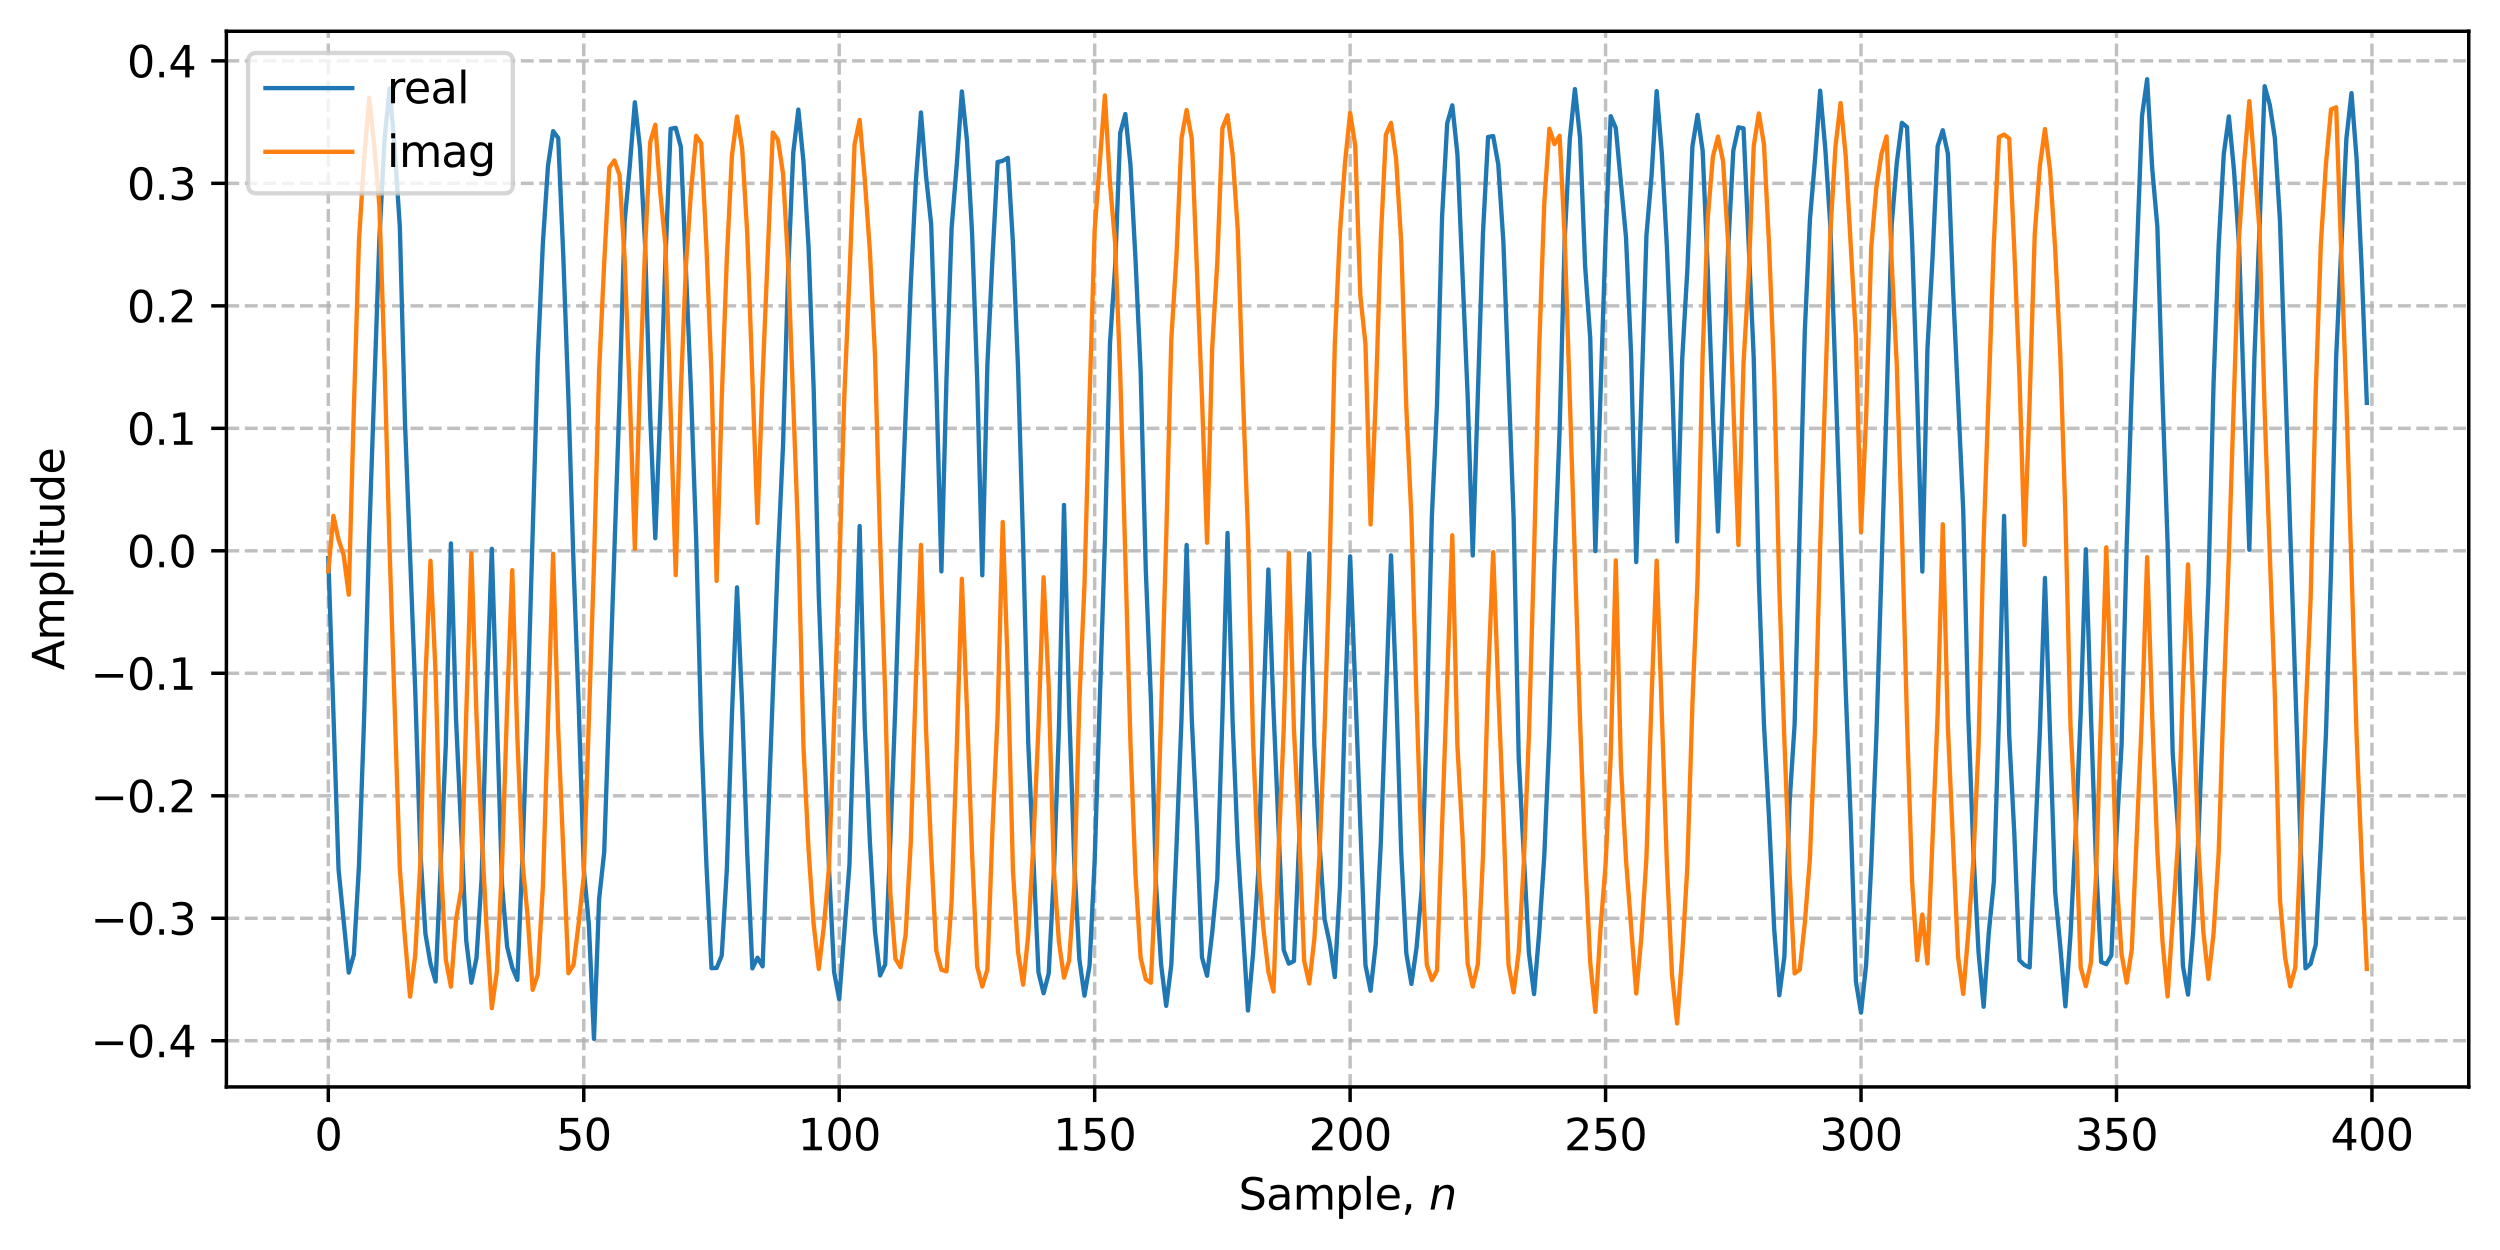 <?xml version="1.0" encoding="utf-8" standalone="no"?>
<!DOCTYPE svg PUBLIC "-//W3C//DTD SVG 1.1//EN"
  "http://www.w3.org/Graphics/SVG/1.1/DTD/svg11.dtd">
<svg xmlns:xlink="http://www.w3.org/1999/xlink" width="576pt" height="288pt" viewBox="0 0 576 288" xmlns="http://www.w3.org/2000/svg" version="1.1">
 <defs>
  <style type="text/css">*{stroke-linejoin: round; stroke-linecap: butt}</style>
 </defs>
 <g id="figure_1">
  <g id="patch_1">
   <path d="M 0 288 
L 576 288 
L 576 0 
L 0 0 
z
" style="fill: #ffffff"/>
  </g>
  <g id="axes_1">
   <g id="patch_2">
    <path d="M 52.161 250.422 
L 568.8 250.422 
L 568.8 7.2 
L 52.161 7.2 
z
" style="fill: #ffffff"/>
   </g>
   <g id="matplotlib.axis_1">
    <g id="xtick_1">
     <g id="line2d_1">
      <path d="M 75.645 250.422 
L 75.645 7.2 
" clip-path="url(#p56f2b8eb50)" style="fill: none; stroke-dasharray: 2.96,1.28; stroke-dashoffset: 0; stroke: #b0b0b0; stroke-opacity: 0.8; stroke-width: 0.8"/>
     </g>
     <g id="line2d_2">
      <defs>
       <path id="mc12a605664" d="M 0 0 
L 0 3.5 
" style="stroke: #000000; stroke-width: 0.8"/>
      </defs>
      <g>
       <use xlink:href="#mc12a605664" x="75.645" y="250.422" style="stroke: #000000; stroke-width: 0.8"/>
      </g>
     </g>
     <g id="text_1">
      <!-- 0 -->
      <g transform="translate(72.463 265.02) scale(0.1 -0.1)">
       <defs>
        <path id="DejaVuSans-30" d="M 2034 4250 
Q 1547 4250 1301 3770 
Q 1056 3291 1056 2328 
Q 1056 1369 1301 889 
Q 1547 409 2034 409 
Q 2525 409 2770 889 
Q 3016 1369 3016 2328 
Q 3016 3291 2770 3770 
Q 2525 4250 2034 4250 
z
M 2034 4750 
Q 2819 4750 3233 4129 
Q 3647 3509 3647 2328 
Q 3647 1150 3233 529 
Q 2819 -91 2034 -91 
Q 1250 -91 836 529 
Q 422 1150 422 2328 
Q 422 3509 836 4129 
Q 1250 4750 2034 4750 
z
" transform="scale(0.016)"/>
       </defs>
       <use xlink:href="#DejaVuSans-30"/>
      </g>
     </g>
    </g>
    <g id="xtick_2">
     <g id="line2d_3">
      <path d="M 134.501 250.422 
L 134.501 7.2 
" clip-path="url(#p56f2b8eb50)" style="fill: none; stroke-dasharray: 2.96,1.28; stroke-dashoffset: 0; stroke: #b0b0b0; stroke-opacity: 0.8; stroke-width: 0.8"/>
     </g>
     <g id="line2d_4">
      <g>
       <use xlink:href="#mc12a605664" x="134.501" y="250.422" style="stroke: #000000; stroke-width: 0.8"/>
      </g>
     </g>
     <g id="text_2">
      <!-- 50 -->
      <g transform="translate(128.138 265.02) scale(0.1 -0.1)">
       <defs>
        <path id="DejaVuSans-35" d="M 691 4666 
L 3169 4666 
L 3169 4134 
L 1269 4134 
L 1269 2991 
Q 1406 3038 1543 3061 
Q 1681 3084 1819 3084 
Q 2600 3084 3056 2656 
Q 3513 2228 3513 1497 
Q 3513 744 3044 326 
Q 2575 -91 1722 -91 
Q 1428 -91 1123 -41 
Q 819 9 494 109 
L 494 744 
Q 775 591 1075 516 
Q 1375 441 1709 441 
Q 2250 441 2565 725 
Q 2881 1009 2881 1497 
Q 2881 1984 2565 2268 
Q 2250 2553 1709 2553 
Q 1456 2553 1204 2497 
Q 953 2441 691 2322 
L 691 4666 
z
" transform="scale(0.016)"/>
       </defs>
       <use xlink:href="#DejaVuSans-35"/>
       <use xlink:href="#DejaVuSans-30" transform="translate(63.623 0)"/>
      </g>
     </g>
    </g>
    <g id="xtick_3">
     <g id="line2d_5">
      <path d="M 193.357 250.422 
L 193.357 7.2 
" clip-path="url(#p56f2b8eb50)" style="fill: none; stroke-dasharray: 2.96,1.28; stroke-dashoffset: 0; stroke: #b0b0b0; stroke-opacity: 0.8; stroke-width: 0.8"/>
     </g>
     <g id="line2d_6">
      <g>
       <use xlink:href="#mc12a605664" x="193.357" y="250.422" style="stroke: #000000; stroke-width: 0.8"/>
      </g>
     </g>
     <g id="text_3">
      <!-- 100 -->
      <g transform="translate(183.813 265.02) scale(0.1 -0.1)">
       <defs>
        <path id="DejaVuSans-31" d="M 794 531 
L 1825 531 
L 1825 4091 
L 703 3866 
L 703 4441 
L 1819 4666 
L 2450 4666 
L 2450 531 
L 3481 531 
L 3481 0 
L 794 0 
L 794 531 
z
" transform="scale(0.016)"/>
       </defs>
       <use xlink:href="#DejaVuSans-31"/>
       <use xlink:href="#DejaVuSans-30" transform="translate(63.623 0)"/>
       <use xlink:href="#DejaVuSans-30" transform="translate(127.246 0)"/>
      </g>
     </g>
    </g>
    <g id="xtick_4">
     <g id="line2d_7">
      <path d="M 252.213 250.422 
L 252.213 7.2 
" clip-path="url(#p56f2b8eb50)" style="fill: none; stroke-dasharray: 2.96,1.28; stroke-dashoffset: 0; stroke: #b0b0b0; stroke-opacity: 0.8; stroke-width: 0.8"/>
     </g>
     <g id="line2d_8">
      <g>
       <use xlink:href="#mc12a605664" x="252.213" y="250.422" style="stroke: #000000; stroke-width: 0.8"/>
      </g>
     </g>
     <g id="text_4">
      <!-- 150 -->
      <g transform="translate(242.669 265.02) scale(0.1 -0.1)">
       <use xlink:href="#DejaVuSans-31"/>
       <use xlink:href="#DejaVuSans-35" transform="translate(63.623 0)"/>
       <use xlink:href="#DejaVuSans-30" transform="translate(127.246 0)"/>
      </g>
     </g>
    </g>
    <g id="xtick_5">
     <g id="line2d_9">
      <path d="M 311.069 250.422 
L 311.069 7.2 
" clip-path="url(#p56f2b8eb50)" style="fill: none; stroke-dasharray: 2.96,1.28; stroke-dashoffset: 0; stroke: #b0b0b0; stroke-opacity: 0.8; stroke-width: 0.8"/>
     </g>
     <g id="line2d_10">
      <g>
       <use xlink:href="#mc12a605664" x="311.069" y="250.422" style="stroke: #000000; stroke-width: 0.8"/>
      </g>
     </g>
     <g id="text_5">
      <!-- 200 -->
      <g transform="translate(301.525 265.02) scale(0.1 -0.1)">
       <defs>
        <path id="DejaVuSans-32" d="M 1228 531 
L 3431 531 
L 3431 0 
L 469 0 
L 469 531 
Q 828 903 1448 1529 
Q 2069 2156 2228 2338 
Q 2531 2678 2651 2914 
Q 2772 3150 2772 3378 
Q 2772 3750 2511 3984 
Q 2250 4219 1831 4219 
Q 1534 4219 1204 4116 
Q 875 4013 500 3803 
L 500 4441 
Q 881 4594 1212 4672 
Q 1544 4750 1819 4750 
Q 2544 4750 2975 4387 
Q 3406 4025 3406 3419 
Q 3406 3131 3298 2873 
Q 3191 2616 2906 2266 
Q 2828 2175 2409 1742 
Q 1991 1309 1228 531 
z
" transform="scale(0.016)"/>
       </defs>
       <use xlink:href="#DejaVuSans-32"/>
       <use xlink:href="#DejaVuSans-30" transform="translate(63.623 0)"/>
       <use xlink:href="#DejaVuSans-30" transform="translate(127.246 0)"/>
      </g>
     </g>
    </g>
    <g id="xtick_6">
     <g id="line2d_11">
      <path d="M 369.925 250.422 
L 369.925 7.2 
" clip-path="url(#p56f2b8eb50)" style="fill: none; stroke-dasharray: 2.96,1.28; stroke-dashoffset: 0; stroke: #b0b0b0; stroke-opacity: 0.8; stroke-width: 0.8"/>
     </g>
     <g id="line2d_12">
      <g>
       <use xlink:href="#mc12a605664" x="369.925" y="250.422" style="stroke: #000000; stroke-width: 0.8"/>
      </g>
     </g>
     <g id="text_6">
      <!-- 250 -->
      <g transform="translate(360.381 265.02) scale(0.1 -0.1)">
       <use xlink:href="#DejaVuSans-32"/>
       <use xlink:href="#DejaVuSans-35" transform="translate(63.623 0)"/>
       <use xlink:href="#DejaVuSans-30" transform="translate(127.246 0)"/>
      </g>
     </g>
    </g>
    <g id="xtick_7">
     <g id="line2d_13">
      <path d="M 428.781 250.422 
L 428.781 7.2 
" clip-path="url(#p56f2b8eb50)" style="fill: none; stroke-dasharray: 2.96,1.28; stroke-dashoffset: 0; stroke: #b0b0b0; stroke-opacity: 0.8; stroke-width: 0.8"/>
     </g>
     <g id="line2d_14">
      <g>
       <use xlink:href="#mc12a605664" x="428.781" y="250.422" style="stroke: #000000; stroke-width: 0.8"/>
      </g>
     </g>
     <g id="text_7">
      <!-- 300 -->
      <g transform="translate(419.238 265.02) scale(0.1 -0.1)">
       <defs>
        <path id="DejaVuSans-33" d="M 2597 2516 
Q 3050 2419 3304 2112 
Q 3559 1806 3559 1356 
Q 3559 666 3084 287 
Q 2609 -91 1734 -91 
Q 1441 -91 1130 -33 
Q 819 25 488 141 
L 488 750 
Q 750 597 1062 519 
Q 1375 441 1716 441 
Q 2309 441 2620 675 
Q 2931 909 2931 1356 
Q 2931 1769 2642 2001 
Q 2353 2234 1838 2234 
L 1294 2234 
L 1294 2753 
L 1863 2753 
Q 2328 2753 2575 2939 
Q 2822 3125 2822 3475 
Q 2822 3834 2567 4026 
Q 2313 4219 1838 4219 
Q 1578 4219 1281 4162 
Q 984 4106 628 3988 
L 628 4550 
Q 988 4650 1302 4700 
Q 1616 4750 1894 4750 
Q 2613 4750 3031 4423 
Q 3450 4097 3450 3541 
Q 3450 3153 3228 2886 
Q 3006 2619 2597 2516 
z
" transform="scale(0.016)"/>
       </defs>
       <use xlink:href="#DejaVuSans-33"/>
       <use xlink:href="#DejaVuSans-30" transform="translate(63.623 0)"/>
       <use xlink:href="#DejaVuSans-30" transform="translate(127.246 0)"/>
      </g>
     </g>
    </g>
    <g id="xtick_8">
     <g id="line2d_15">
      <path d="M 487.637 250.422 
L 487.637 7.2 
" clip-path="url(#p56f2b8eb50)" style="fill: none; stroke-dasharray: 2.96,1.28; stroke-dashoffset: 0; stroke: #b0b0b0; stroke-opacity: 0.8; stroke-width: 0.8"/>
     </g>
     <g id="line2d_16">
      <g>
       <use xlink:href="#mc12a605664" x="487.637" y="250.422" style="stroke: #000000; stroke-width: 0.8"/>
      </g>
     </g>
     <g id="text_8">
      <!-- 350 -->
      <g transform="translate(478.094 265.02) scale(0.1 -0.1)">
       <use xlink:href="#DejaVuSans-33"/>
       <use xlink:href="#DejaVuSans-35" transform="translate(63.623 0)"/>
       <use xlink:href="#DejaVuSans-30" transform="translate(127.246 0)"/>
      </g>
     </g>
    </g>
    <g id="xtick_9">
     <g id="line2d_17">
      <path d="M 546.494 250.422 
L 546.494 7.2 
" clip-path="url(#p56f2b8eb50)" style="fill: none; stroke-dasharray: 2.96,1.28; stroke-dashoffset: 0; stroke: #b0b0b0; stroke-opacity: 0.8; stroke-width: 0.8"/>
     </g>
     <g id="line2d_18">
      <g>
       <use xlink:href="#mc12a605664" x="546.494" y="250.422" style="stroke: #000000; stroke-width: 0.8"/>
      </g>
     </g>
     <g id="text_9">
      <!-- 400 -->
      <g transform="translate(536.95 265.02) scale(0.1 -0.1)">
       <defs>
        <path id="DejaVuSans-34" d="M 2419 4116 
L 825 1625 
L 2419 1625 
L 2419 4116 
z
M 2253 4666 
L 3047 4666 
L 3047 1625 
L 3713 1625 
L 3713 1100 
L 3047 1100 
L 3047 0 
L 2419 0 
L 2419 1100 
L 313 1100 
L 313 1709 
L 2253 4666 
z
" transform="scale(0.016)"/>
       </defs>
       <use xlink:href="#DejaVuSans-34"/>
       <use xlink:href="#DejaVuSans-30" transform="translate(63.623 0)"/>
       <use xlink:href="#DejaVuSans-30" transform="translate(127.246 0)"/>
      </g>
     </g>
    </g>
    <g id="text_10">
     <!-- Sample, $n$ -->
     <g transform="translate(285.38 278.7) scale(0.1 -0.1)">
      <defs>
       <path id="DejaVuSans-53" d="M 3425 4513 
L 3425 3897 
Q 3066 4069 2747 4153 
Q 2428 4238 2131 4238 
Q 1616 4238 1336 4038 
Q 1056 3838 1056 3469 
Q 1056 3159 1242 3001 
Q 1428 2844 1947 2747 
L 2328 2669 
Q 3034 2534 3370 2195 
Q 3706 1856 3706 1288 
Q 3706 609 3251 259 
Q 2797 -91 1919 -91 
Q 1588 -91 1214 -16 
Q 841 59 441 206 
L 441 856 
Q 825 641 1194 531 
Q 1563 422 1919 422 
Q 2459 422 2753 634 
Q 3047 847 3047 1241 
Q 3047 1584 2836 1778 
Q 2625 1972 2144 2069 
L 1759 2144 
Q 1053 2284 737 2584 
Q 422 2884 422 3419 
Q 422 4038 858 4394 
Q 1294 4750 2059 4750 
Q 2388 4750 2728 4690 
Q 3069 4631 3425 4513 
z
" transform="scale(0.016)"/>
       <path id="DejaVuSans-61" d="M 2194 1759 
Q 1497 1759 1228 1600 
Q 959 1441 959 1056 
Q 959 750 1161 570 
Q 1363 391 1709 391 
Q 2188 391 2477 730 
Q 2766 1069 2766 1631 
L 2766 1759 
L 2194 1759 
z
M 3341 1997 
L 3341 0 
L 2766 0 
L 2766 531 
Q 2569 213 2275 61 
Q 1981 -91 1556 -91 
Q 1019 -91 701 211 
Q 384 513 384 1019 
Q 384 1609 779 1909 
Q 1175 2209 1959 2209 
L 2766 2209 
L 2766 2266 
Q 2766 2663 2505 2880 
Q 2244 3097 1772 3097 
Q 1472 3097 1187 3025 
Q 903 2953 641 2809 
L 641 3341 
Q 956 3463 1253 3523 
Q 1550 3584 1831 3584 
Q 2591 3584 2966 3190 
Q 3341 2797 3341 1997 
z
" transform="scale(0.016)"/>
       <path id="DejaVuSans-6d" d="M 3328 2828 
Q 3544 3216 3844 3400 
Q 4144 3584 4550 3584 
Q 5097 3584 5394 3201 
Q 5691 2819 5691 2113 
L 5691 0 
L 5113 0 
L 5113 2094 
Q 5113 2597 4934 2840 
Q 4756 3084 4391 3084 
Q 3944 3084 3684 2787 
Q 3425 2491 3425 1978 
L 3425 0 
L 2847 0 
L 2847 2094 
Q 2847 2600 2669 2842 
Q 2491 3084 2119 3084 
Q 1678 3084 1418 2786 
Q 1159 2488 1159 1978 
L 1159 0 
L 581 0 
L 581 3500 
L 1159 3500 
L 1159 2956 
Q 1356 3278 1631 3431 
Q 1906 3584 2284 3584 
Q 2666 3584 2933 3390 
Q 3200 3197 3328 2828 
z
" transform="scale(0.016)"/>
       <path id="DejaVuSans-70" d="M 1159 525 
L 1159 -1331 
L 581 -1331 
L 581 3500 
L 1159 3500 
L 1159 2969 
Q 1341 3281 1617 3432 
Q 1894 3584 2278 3584 
Q 2916 3584 3314 3078 
Q 3713 2572 3713 1747 
Q 3713 922 3314 415 
Q 2916 -91 2278 -91 
Q 1894 -91 1617 61 
Q 1341 213 1159 525 
z
M 3116 1747 
Q 3116 2381 2855 2742 
Q 2594 3103 2138 3103 
Q 1681 3103 1420 2742 
Q 1159 2381 1159 1747 
Q 1159 1113 1420 752 
Q 1681 391 2138 391 
Q 2594 391 2855 752 
Q 3116 1113 3116 1747 
z
" transform="scale(0.016)"/>
       <path id="DejaVuSans-6c" d="M 603 4863 
L 1178 4863 
L 1178 0 
L 603 0 
L 603 4863 
z
" transform="scale(0.016)"/>
       <path id="DejaVuSans-65" d="M 3597 1894 
L 3597 1613 
L 953 1613 
Q 991 1019 1311 708 
Q 1631 397 2203 397 
Q 2534 397 2845 478 
Q 3156 559 3463 722 
L 3463 178 
Q 3153 47 2828 -22 
Q 2503 -91 2169 -91 
Q 1331 -91 842 396 
Q 353 884 353 1716 
Q 353 2575 817 3079 
Q 1281 3584 2069 3584 
Q 2775 3584 3186 3129 
Q 3597 2675 3597 1894 
z
M 3022 2063 
Q 3016 2534 2758 2815 
Q 2500 3097 2075 3097 
Q 1594 3097 1305 2825 
Q 1016 2553 972 2059 
L 3022 2063 
z
" transform="scale(0.016)"/>
       <path id="DejaVuSans-2c" d="M 750 794 
L 1409 794 
L 1409 256 
L 897 -744 
L 494 -744 
L 750 256 
L 750 794 
z
" transform="scale(0.016)"/>
       <path id="DejaVuSans-20" transform="scale(0.016)"/>
       <path id="DejaVuSans-Oblique-6e" d="M 3566 2113 
L 3156 0 
L 2578 0 
L 2988 2091 
Q 3016 2238 3031 2350 
Q 3047 2463 3047 2528 
Q 3047 2791 2881 2937 
Q 2716 3084 2419 3084 
Q 1956 3084 1622 2776 
Q 1288 2469 1184 1941 
L 800 0 
L 225 0 
L 903 3500 
L 1478 3500 
L 1363 2950 
Q 1603 3253 1940 3418 
Q 2278 3584 2650 3584 
Q 3113 3584 3367 3334 
Q 3622 3084 3622 2631 
Q 3622 2519 3608 2391 
Q 3594 2263 3566 2113 
z
" transform="scale(0.016)"/>
      </defs>
      <use xlink:href="#DejaVuSans-53" transform="translate(0 0.016)"/>
      <use xlink:href="#DejaVuSans-61" transform="translate(63.477 0.016)"/>
      <use xlink:href="#DejaVuSans-6d" transform="translate(124.756 0.016)"/>
      <use xlink:href="#DejaVuSans-70" transform="translate(222.168 0.016)"/>
      <use xlink:href="#DejaVuSans-6c" transform="translate(285.645 0.016)"/>
      <use xlink:href="#DejaVuSans-65" transform="translate(313.428 0.016)"/>
      <use xlink:href="#DejaVuSans-2c" transform="translate(374.951 0.016)"/>
      <use xlink:href="#DejaVuSans-20" transform="translate(406.738 0.016)"/>
      <use xlink:href="#DejaVuSans-Oblique-6e" transform="translate(438.525 0.016)"/>
     </g>
    </g>
   </g>
   <g id="matplotlib.axis_2">
    <g id="ytick_1">
     <g id="line2d_19">
      <path d="M 52.161 239.785 
L 568.8 239.785 
" clip-path="url(#p56f2b8eb50)" style="fill: none; stroke-dasharray: 2.96,1.28; stroke-dashoffset: 0; stroke: #b0b0b0; stroke-opacity: 0.8; stroke-width: 0.8"/>
     </g>
     <g id="line2d_20">
      <defs>
       <path id="m9b26ed0b21" d="M 0 0 
L -3.5 0 
" style="stroke: #000000; stroke-width: 0.8"/>
      </defs>
      <g>
       <use xlink:href="#m9b26ed0b21" x="52.161" y="239.785" style="stroke: #000000; stroke-width: 0.8"/>
      </g>
     </g>
     <g id="text_11">
      <!-- −0.4 -->
      <g transform="translate(20.878 243.584) scale(0.1 -0.1)">
       <defs>
        <path id="DejaVuSans-2212" d="M 678 2272 
L 4684 2272 
L 4684 1741 
L 678 1741 
L 678 2272 
z
" transform="scale(0.016)"/>
        <path id="DejaVuSans-2e" d="M 684 794 
L 1344 794 
L 1344 0 
L 684 0 
L 684 794 
z
" transform="scale(0.016)"/>
       </defs>
       <use xlink:href="#DejaVuSans-2212"/>
       <use xlink:href="#DejaVuSans-30" transform="translate(83.789 0)"/>
       <use xlink:href="#DejaVuSans-2e" transform="translate(147.412 0)"/>
       <use xlink:href="#DejaVuSans-34" transform="translate(179.199 0)"/>
      </g>
     </g>
    </g>
    <g id="ytick_2">
     <g id="line2d_21">
      <path d="M 52.161 211.565 
L 568.8 211.565 
" clip-path="url(#p56f2b8eb50)" style="fill: none; stroke-dasharray: 2.96,1.28; stroke-dashoffset: 0; stroke: #b0b0b0; stroke-opacity: 0.8; stroke-width: 0.8"/>
     </g>
     <g id="line2d_22">
      <g>
       <use xlink:href="#m9b26ed0b21" x="52.161" y="211.565" style="stroke: #000000; stroke-width: 0.8"/>
      </g>
     </g>
     <g id="text_12">
      <!-- −0.3 -->
      <g transform="translate(20.878 215.364) scale(0.1 -0.1)">
       <use xlink:href="#DejaVuSans-2212"/>
       <use xlink:href="#DejaVuSans-30" transform="translate(83.789 0)"/>
       <use xlink:href="#DejaVuSans-2e" transform="translate(147.412 0)"/>
       <use xlink:href="#DejaVuSans-33" transform="translate(179.199 0)"/>
      </g>
     </g>
    </g>
    <g id="ytick_3">
     <g id="line2d_23">
      <path d="M 52.161 183.345 
L 568.8 183.345 
" clip-path="url(#p56f2b8eb50)" style="fill: none; stroke-dasharray: 2.96,1.28; stroke-dashoffset: 0; stroke: #b0b0b0; stroke-opacity: 0.8; stroke-width: 0.8"/>
     </g>
     <g id="line2d_24">
      <g>
       <use xlink:href="#m9b26ed0b21" x="52.161" y="183.345" style="stroke: #000000; stroke-width: 0.8"/>
      </g>
     </g>
     <g id="text_13">
      <!-- −0.2 -->
      <g transform="translate(20.878 187.144) scale(0.1 -0.1)">
       <use xlink:href="#DejaVuSans-2212"/>
       <use xlink:href="#DejaVuSans-30" transform="translate(83.789 0)"/>
       <use xlink:href="#DejaVuSans-2e" transform="translate(147.412 0)"/>
       <use xlink:href="#DejaVuSans-32" transform="translate(179.199 0)"/>
      </g>
     </g>
    </g>
    <g id="ytick_4">
     <g id="line2d_25">
      <path d="M 52.161 155.125 
L 568.8 155.125 
" clip-path="url(#p56f2b8eb50)" style="fill: none; stroke-dasharray: 2.96,1.28; stroke-dashoffset: 0; stroke: #b0b0b0; stroke-opacity: 0.8; stroke-width: 0.8"/>
     </g>
     <g id="line2d_26">
      <g>
       <use xlink:href="#m9b26ed0b21" x="52.161" y="155.125" style="stroke: #000000; stroke-width: 0.8"/>
      </g>
     </g>
     <g id="text_14">
      <!-- −0.1 -->
      <g transform="translate(20.878 158.924) scale(0.1 -0.1)">
       <use xlink:href="#DejaVuSans-2212"/>
       <use xlink:href="#DejaVuSans-30" transform="translate(83.789 0)"/>
       <use xlink:href="#DejaVuSans-2e" transform="translate(147.412 0)"/>
       <use xlink:href="#DejaVuSans-31" transform="translate(179.199 0)"/>
      </g>
     </g>
    </g>
    <g id="ytick_5">
     <g id="line2d_27">
      <path d="M 52.161 126.905 
L 568.8 126.905 
" clip-path="url(#p56f2b8eb50)" style="fill: none; stroke-dasharray: 2.96,1.28; stroke-dashoffset: 0; stroke: #b0b0b0; stroke-opacity: 0.8; stroke-width: 0.8"/>
     </g>
     <g id="line2d_28">
      <g>
       <use xlink:href="#m9b26ed0b21" x="52.161" y="126.905" style="stroke: #000000; stroke-width: 0.8"/>
      </g>
     </g>
     <g id="text_15">
      <!-- 0.0 -->
      <g transform="translate(29.258 130.704) scale(0.1 -0.1)">
       <use xlink:href="#DejaVuSans-30"/>
       <use xlink:href="#DejaVuSans-2e" transform="translate(63.623 0)"/>
       <use xlink:href="#DejaVuSans-30" transform="translate(95.41 0)"/>
      </g>
     </g>
    </g>
    <g id="ytick_6">
     <g id="line2d_29">
      <path d="M 52.161 98.685 
L 568.8 98.685 
" clip-path="url(#p56f2b8eb50)" style="fill: none; stroke-dasharray: 2.96,1.28; stroke-dashoffset: 0; stroke: #b0b0b0; stroke-opacity: 0.8; stroke-width: 0.8"/>
     </g>
     <g id="line2d_30">
      <g>
       <use xlink:href="#m9b26ed0b21" x="52.161" y="98.685" style="stroke: #000000; stroke-width: 0.8"/>
      </g>
     </g>
     <g id="text_16">
      <!-- 0.1 -->
      <g transform="translate(29.258 102.485) scale(0.1 -0.1)">
       <use xlink:href="#DejaVuSans-30"/>
       <use xlink:href="#DejaVuSans-2e" transform="translate(63.623 0)"/>
       <use xlink:href="#DejaVuSans-31" transform="translate(95.41 0)"/>
      </g>
     </g>
    </g>
    <g id="ytick_7">
     <g id="line2d_31">
      <path d="M 52.161 70.466 
L 568.8 70.466 
" clip-path="url(#p56f2b8eb50)" style="fill: none; stroke-dasharray: 2.96,1.28; stroke-dashoffset: 0; stroke: #b0b0b0; stroke-opacity: 0.8; stroke-width: 0.8"/>
     </g>
     <g id="line2d_32">
      <g>
       <use xlink:href="#m9b26ed0b21" x="52.161" y="70.466" style="stroke: #000000; stroke-width: 0.8"/>
      </g>
     </g>
     <g id="text_17">
      <!-- 0.2 -->
      <g transform="translate(29.258 74.265) scale(0.1 -0.1)">
       <use xlink:href="#DejaVuSans-30"/>
       <use xlink:href="#DejaVuSans-2e" transform="translate(63.623 0)"/>
       <use xlink:href="#DejaVuSans-32" transform="translate(95.41 0)"/>
      </g>
     </g>
    </g>
    <g id="ytick_8">
     <g id="line2d_33">
      <path d="M 52.161 42.246 
L 568.8 42.246 
" clip-path="url(#p56f2b8eb50)" style="fill: none; stroke-dasharray: 2.96,1.28; stroke-dashoffset: 0; stroke: #b0b0b0; stroke-opacity: 0.8; stroke-width: 0.8"/>
     </g>
     <g id="line2d_34">
      <g>
       <use xlink:href="#m9b26ed0b21" x="52.161" y="42.246" style="stroke: #000000; stroke-width: 0.8"/>
      </g>
     </g>
     <g id="text_18">
      <!-- 0.3 -->
      <g transform="translate(29.258 46.045) scale(0.1 -0.1)">
       <use xlink:href="#DejaVuSans-30"/>
       <use xlink:href="#DejaVuSans-2e" transform="translate(63.623 0)"/>
       <use xlink:href="#DejaVuSans-33" transform="translate(95.41 0)"/>
      </g>
     </g>
    </g>
    <g id="ytick_9">
     <g id="line2d_35">
      <path d="M 52.161 14.026 
L 568.8 14.026 
" clip-path="url(#p56f2b8eb50)" style="fill: none; stroke-dasharray: 2.96,1.28; stroke-dashoffset: 0; stroke: #b0b0b0; stroke-opacity: 0.8; stroke-width: 0.8"/>
     </g>
     <g id="line2d_36">
      <g>
       <use xlink:href="#m9b26ed0b21" x="52.161" y="14.026" style="stroke: #000000; stroke-width: 0.8"/>
      </g>
     </g>
     <g id="text_19">
      <!-- 0.4 -->
      <g transform="translate(29.258 17.825) scale(0.1 -0.1)">
       <use xlink:href="#DejaVuSans-30"/>
       <use xlink:href="#DejaVuSans-2e" transform="translate(63.623 0)"/>
       <use xlink:href="#DejaVuSans-34" transform="translate(95.41 0)"/>
      </g>
     </g>
    </g>
    <g id="text_20">
     <!-- Amplitude -->
     <g transform="translate(14.798 154.434) rotate(-90) scale(0.1 -0.1)">
      <defs>
       <path id="DejaVuSans-41" d="M 2188 4044 
L 1331 1722 
L 3047 1722 
L 2188 4044 
z
M 1831 4666 
L 2547 4666 
L 4325 0 
L 3669 0 
L 3244 1197 
L 1141 1197 
L 716 0 
L 50 0 
L 1831 4666 
z
" transform="scale(0.016)"/>
       <path id="DejaVuSans-69" d="M 603 3500 
L 1178 3500 
L 1178 0 
L 603 0 
L 603 3500 
z
M 603 4863 
L 1178 4863 
L 1178 4134 
L 603 4134 
L 603 4863 
z
" transform="scale(0.016)"/>
       <path id="DejaVuSans-74" d="M 1172 4494 
L 1172 3500 
L 2356 3500 
L 2356 3053 
L 1172 3053 
L 1172 1153 
Q 1172 725 1289 603 
Q 1406 481 1766 481 
L 2356 481 
L 2356 0 
L 1766 0 
Q 1100 0 847 248 
Q 594 497 594 1153 
L 594 3053 
L 172 3053 
L 172 3500 
L 594 3500 
L 594 4494 
L 1172 4494 
z
" transform="scale(0.016)"/>
       <path id="DejaVuSans-75" d="M 544 1381 
L 544 3500 
L 1119 3500 
L 1119 1403 
Q 1119 906 1312 657 
Q 1506 409 1894 409 
Q 2359 409 2629 706 
Q 2900 1003 2900 1516 
L 2900 3500 
L 3475 3500 
L 3475 0 
L 2900 0 
L 2900 538 
Q 2691 219 2414 64 
Q 2138 -91 1772 -91 
Q 1169 -91 856 284 
Q 544 659 544 1381 
z
M 1991 3584 
L 1991 3584 
z
" transform="scale(0.016)"/>
       <path id="DejaVuSans-64" d="M 2906 2969 
L 2906 4863 
L 3481 4863 
L 3481 0 
L 2906 0 
L 2906 525 
Q 2725 213 2448 61 
Q 2172 -91 1784 -91 
Q 1150 -91 751 415 
Q 353 922 353 1747 
Q 353 2572 751 3078 
Q 1150 3584 1784 3584 
Q 2172 3584 2448 3432 
Q 2725 3281 2906 2969 
z
M 947 1747 
Q 947 1113 1208 752 
Q 1469 391 1925 391 
Q 2381 391 2643 752 
Q 2906 1113 2906 1747 
Q 2906 2381 2643 2742 
Q 2381 3103 1925 3103 
Q 1469 3103 1208 2742 
Q 947 2381 947 1747 
z
" transform="scale(0.016)"/>
      </defs>
      <use xlink:href="#DejaVuSans-41"/>
      <use xlink:href="#DejaVuSans-6d" transform="translate(68.408 0)"/>
      <use xlink:href="#DejaVuSans-70" transform="translate(165.82 0)"/>
      <use xlink:href="#DejaVuSans-6c" transform="translate(229.297 0)"/>
      <use xlink:href="#DejaVuSans-69" transform="translate(257.08 0)"/>
      <use xlink:href="#DejaVuSans-74" transform="translate(284.863 0)"/>
      <use xlink:href="#DejaVuSans-75" transform="translate(324.072 0)"/>
      <use xlink:href="#DejaVuSans-64" transform="translate(387.451 0)"/>
      <use xlink:href="#DejaVuSans-65" transform="translate(450.928 0)"/>
     </g>
    </g>
   </g>
   <g id="line2d_37">
    <path d="M 75.645 128.583 
L 77.999 200.299 
L 80.353 224.082 
L 81.53 219.929 
L 82.707 199.441 
L 83.884 165.71 
L 85.062 123.637 
L 87.416 54.84 
L 88.593 32.206 
L 89.77 20.36 
L 90.947 34.359 
L 92.124 52.338 
L 93.301 97.087 
L 95.656 158.658 
L 96.833 196.01 
L 98.01 215.061 
L 99.187 222.055 
L 100.364 226.14 
L 102.718 171.546 
L 103.895 125.201 
L 105.073 165.747 
L 107.427 216.74 
L 108.604 226.425 
L 109.781 220.757 
L 110.958 202.391 
L 112.135 160.656 
L 113.312 126.449 
L 115.667 203.853 
L 116.844 218.135 
L 118.021 222.887 
L 119.198 225.76 
L 120.375 197.277 
L 121.552 162.779 
L 123.907 82.532 
L 125.084 55.939 
L 126.261 38.177 
L 127.438 30.219 
L 128.615 31.801 
L 129.792 59.245 
L 130.969 91.968 
L 132.146 130.153 
L 133.324 162.251 
L 134.501 200.224 
L 135.678 213.037 
L 136.855 239.366 
L 138.032 207.152 
L 139.209 196.331 
L 142.741 91.832 
L 143.918 51.015 
L 145.095 38.313 
L 146.272 23.568 
L 147.449 34.133 
L 148.626 56.407 
L 149.803 95.864 
L 150.98 124.007 
L 152.157 94.101 
L 153.335 59.37 
L 154.512 29.689 
L 155.689 29.461 
L 156.866 33.823 
L 159.22 90.566 
L 160.397 124.21 
L 161.574 169.014 
L 162.752 199.026 
L 163.929 223.062 
L 165.106 223.031 
L 166.283 220.184 
L 167.46 200.409 
L 168.637 164.796 
L 169.814 135.328 
L 170.991 162.538 
L 172.169 196.847 
L 173.346 223.116 
L 174.523 220.667 
L 175.7 222.641 
L 179.231 128.347 
L 180.408 102.714 
L 181.586 62.674 
L 182.763 35.179 
L 183.94 25.253 
L 185.117 37.271 
L 186.294 56.957 
L 187.471 89.642 
L 188.648 137.304 
L 191.003 200.155 
L 192.18 223.979 
L 193.357 230.215 
L 195.711 199.278 
L 198.065 121.207 
L 199.242 167.285 
L 200.42 193.904 
L 201.597 214.595 
L 202.774 224.743 
L 203.951 222.212 
L 205.128 193.835 
L 206.305 162.104 
L 207.482 125.425 
L 209.836 65.695 
L 211.014 41.699 
L 212.191 25.92 
L 213.368 40.645 
L 214.545 51.685 
L 215.722 88.171 
L 216.899 131.648 
L 218.076 87.082 
L 219.253 52.487 
L 220.431 38.019 
L 221.608 21.072 
L 222.785 32.301 
L 223.962 53.617 
L 225.139 87.294 
L 226.316 132.55 
L 227.493 83.976 
L 228.67 59.386 
L 229.848 37.328 
L 231.025 37.059 
L 232.202 36.366 
L 233.379 55.953 
L 234.556 84.834 
L 235.733 125.48 
L 236.91 171.173 
L 239.265 224.051 
L 240.442 228.843 
L 241.619 224.29 
L 242.796 201.618 
L 243.973 167.935 
L 245.15 116.342 
L 246.327 163.047 
L 247.504 198.479 
L 248.682 220.999 
L 249.859 229.399 
L 251.036 222.434 
L 252.213 198.247 
L 254.567 124.638 
L 255.744 79.092 
L 256.921 61.479 
L 258.099 30.638 
L 259.276 26.277 
L 260.453 37.912 
L 261.63 59.966 
L 262.807 85.697 
L 263.984 131.158 
L 265.161 160.875 
L 266.338 203.688 
L 267.515 222.202 
L 268.693 231.747 
L 269.87 222.302 
L 271.047 195.475 
L 272.224 165.441 
L 273.401 125.568 
L 274.578 165.47 
L 275.755 190.391 
L 276.932 220.584 
L 278.11 224.804 
L 279.287 214.943 
L 280.464 202.487 
L 281.641 165.175 
L 282.818 122.794 
L 283.995 166.261 
L 285.172 194.934 
L 287.527 232.824 
L 288.704 219.774 
L 289.881 201.2 
L 291.058 163.986 
L 292.235 131.217 
L 293.412 163.356 
L 295.766 218.893 
L 296.944 222.023 
L 298.121 221.421 
L 299.298 194.49 
L 300.475 153.799 
L 301.652 127.491 
L 302.829 171.646 
L 304.006 194.224 
L 305.183 211.779 
L 306.361 217.321 
L 307.538 225.119 
L 308.715 204.246 
L 309.892 162.138 
L 311.069 128.18 
L 312.246 158.224 
L 314.6 222.355 
L 315.778 228.268 
L 316.955 217.676 
L 318.132 194.325 
L 320.486 127.966 
L 321.663 158.704 
L 322.84 196.389 
L 324.017 219.633 
L 325.195 226.702 
L 326.372 218.334 
L 327.549 205.004 
L 328.726 165.98 
L 329.903 118.969 
L 331.08 93.372 
L 332.257 49.893 
L 333.434 28.43 
L 334.611 24.267 
L 335.789 35.54 
L 338.143 91.109 
L 339.32 127.989 
L 341.674 53.785 
L 342.851 31.553 
L 344.028 31.359 
L 345.206 37.914 
L 346.383 55.823 
L 348.737 119.303 
L 349.914 174.632 
L 352.268 219.63 
L 353.445 229.04 
L 354.623 214.977 
L 355.8 197.275 
L 356.977 169.363 
L 358.154 130.328 
L 359.331 99.221 
L 360.508 55.086 
L 361.685 31.985 
L 362.862 20.526 
L 364.04 31.73 
L 365.217 61.408 
L 366.394 78.008 
L 367.571 126.974 
L 369.925 54.945 
L 371.102 26.77 
L 372.279 29.489 
L 374.634 54.705 
L 375.811 81.848 
L 376.988 129.496 
L 379.342 54.175 
L 380.519 40.459 
L 381.696 20.993 
L 382.874 35.238 
L 384.051 56.835 
L 385.228 86.597 
L 386.405 124.753 
L 387.582 82.669 
L 388.759 62.279 
L 389.936 33.698 
L 391.113 26.473 
L 392.29 34.74 
L 393.468 62.247 
L 394.645 95.408 
L 395.822 122.434 
L 398.176 57.003 
L 399.353 34.713 
L 400.53 29.319 
L 401.707 29.576 
L 404.062 82.571 
L 405.239 133.526 
L 406.416 166.871 
L 407.593 188.609 
L 408.77 213.973 
L 409.947 229.313 
L 411.124 220.379 
L 412.302 185.171 
L 413.479 166.919 
L 415.833 76.142 
L 417.01 50.599 
L 418.187 36.658 
L 419.364 20.892 
L 420.541 34.197 
L 421.719 52.22 
L 424.073 122.45 
L 425.25 159.097 
L 426.427 189.542 
L 427.604 226.178 
L 428.781 233.309 
L 429.958 222.27 
L 431.136 199.144 
L 432.313 169.631 
L 434.667 93.102 
L 435.844 51.803 
L 437.021 37.514 
L 438.198 28.3 
L 439.375 29.277 
L 440.553 55.51 
L 441.73 91.459 
L 442.907 131.697 
L 444.084 80.339 
L 445.261 59.262 
L 446.438 33.689 
L 447.615 30.006 
L 448.792 35.409 
L 449.969 66.307 
L 452.324 117.527 
L 453.501 165.008 
L 454.678 196.405 
L 455.855 219.423 
L 457.032 231.951 
L 458.209 214.972 
L 459.386 203.177 
L 460.564 164.959 
L 461.741 118.854 
L 462.918 169.368 
L 464.095 192.009 
L 465.272 221.228 
L 466.449 222.36 
L 467.626 222.903 
L 469.981 168.737 
L 471.158 133.16 
L 473.512 205.593 
L 474.689 218.053 
L 475.866 231.859 
L 477.043 215.322 
L 478.22 192.436 
L 479.398 164.219 
L 480.575 126.562 
L 481.752 164.678 
L 482.929 199.182 
L 484.106 221.633 
L 485.283 222.15 
L 486.46 220.111 
L 487.637 192.386 
L 488.815 171.517 
L 489.992 125.352 
L 491.169 89.072 
L 493.523 26.682 
L 494.7 18.256 
L 495.877 38.944 
L 497.054 52.197 
L 498.232 91.277 
L 499.409 124.922 
L 500.586 173.589 
L 501.763 190.189 
L 502.94 222.555 
L 504.117 229.158 
L 505.294 214.917 
L 506.471 193.919 
L 508.826 134.481 
L 510.003 88.412 
L 511.18 56.57 
L 512.357 35.52 
L 513.534 26.83 
L 514.711 39.244 
L 515.888 56.726 
L 517.065 93.658 
L 518.243 126.673 
L 519.42 82.219 
L 520.597 52.521 
L 521.774 19.868 
L 522.951 24.127 
L 524.128 31.823 
L 525.305 50.851 
L 530.014 193.551 
L 531.191 223.105 
L 532.368 222.068 
L 533.545 217.658 
L 534.722 194.555 
L 535.899 169.104 
L 537.077 130.947 
L 538.254 82.178 
L 540.608 31.906 
L 541.785 21.454 
L 542.962 36.601 
L 544.139 62.144 
L 545.316 92.824 
L 545.316 92.824 
" clip-path="url(#p56f2b8eb50)" style="fill: none; stroke: #1f77b4; stroke-linecap: square"/>
   </g>
   <g id="line2d_38">
    <path d="M 75.645 131.629 
L 76.822 118.864 
L 77.999 124.323 
L 79.176 127.845 
L 80.353 137.022 
L 81.53 94.186 
L 82.707 55.447 
L 83.884 36.715 
L 85.062 22.515 
L 86.239 33.615 
L 87.416 47.464 
L 88.593 83.539 
L 89.77 126.721 
L 92.124 200.253 
L 93.301 216.152 
L 94.478 229.621 
L 95.656 220.173 
L 96.833 199.121 
L 98.01 156.434 
L 99.187 129.191 
L 100.364 155.311 
L 101.541 198.667 
L 102.718 221.137 
L 103.895 227.32 
L 105.073 211.805 
L 106.25 205.066 
L 107.427 164.325 
L 108.604 127.459 
L 109.781 164.891 
L 110.958 191.942 
L 112.135 214.2 
L 113.312 232.287 
L 114.49 223.79 
L 115.667 199.372 
L 116.844 162.621 
L 118.021 131.362 
L 119.198 169.841 
L 120.375 198.635 
L 121.552 210.883 
L 122.729 228.057 
L 123.907 224.54 
L 125.084 204.234 
L 127.438 127.587 
L 128.615 168.292 
L 130.969 224.216 
L 132.146 222.311 
L 133.324 212.739 
L 134.501 201.848 
L 136.855 129.771 
L 138.032 85.588 
L 139.209 60.556 
L 140.386 38.604 
L 141.563 36.964 
L 142.741 40.345 
L 143.918 59.727 
L 145.095 90.813 
L 146.272 126.466 
L 147.449 87.859 
L 148.626 57.29 
L 149.803 32.769 
L 150.98 28.754 
L 152.157 44.667 
L 153.335 56.662 
L 155.689 132.51 
L 156.866 90.044 
L 158.043 61.209 
L 159.22 43.95 
L 160.397 31.301 
L 161.574 32.986 
L 162.752 56.547 
L 163.929 86.232 
L 165.106 133.845 
L 166.283 92.08 
L 167.46 59.585 
L 168.637 35.831 
L 169.814 26.852 
L 170.991 34.12 
L 172.169 53.826 
L 174.523 120.477 
L 175.7 87.14 
L 178.054 30.537 
L 179.231 32.218 
L 180.408 39.961 
L 181.586 60.66 
L 183.94 124.505 
L 185.117 172.045 
L 186.294 195.798 
L 187.471 213.005 
L 188.648 223.24 
L 189.825 213.339 
L 191.003 199.823 
L 193.357 131.869 
L 194.534 91.254 
L 195.711 63.955 
L 196.888 33.292 
L 198.065 27.633 
L 199.242 41.288 
L 200.42 57.821 
L 201.597 81.787 
L 202.774 124.588 
L 203.951 159.947 
L 205.128 205.695 
L 206.305 220.91 
L 207.482 222.846 
L 208.659 215.305 
L 209.836 194.144 
L 211.014 157.003 
L 212.191 125.545 
L 213.368 168.268 
L 214.545 196.275 
L 215.722 219.06 
L 216.899 223.432 
L 218.076 223.806 
L 219.253 207.667 
L 220.431 172.455 
L 221.608 133.358 
L 222.785 163.415 
L 223.962 196.57 
L 225.139 222.712 
L 226.316 227.289 
L 227.493 223.381 
L 228.67 190.947 
L 229.848 164.906 
L 231.025 120.259 
L 232.202 154.257 
L 233.379 200.542 
L 234.556 219.331 
L 235.733 226.87 
L 236.91 215.382 
L 238.087 194.418 
L 239.265 167.423 
L 240.442 132.99 
L 241.619 158.152 
L 242.796 200.125 
L 243.973 217.007 
L 245.15 225.262 
L 246.327 221.308 
L 247.504 204.509 
L 248.682 161.626 
L 249.859 134.888 
L 251.036 91.655 
L 252.213 52.962 
L 254.567 21.992 
L 255.744 42.268 
L 256.921 55.955 
L 258.099 86.112 
L 260.453 171.026 
L 261.63 201.805 
L 262.807 220.731 
L 263.984 225.616 
L 265.161 226.424 
L 266.338 201.16 
L 267.515 164.836 
L 268.693 124.061 
L 269.87 78.13 
L 271.047 59.261 
L 272.224 31.872 
L 273.401 25.342 
L 274.578 31.93 
L 276.932 91.586 
L 278.11 125.046 
L 279.287 80.228 
L 280.464 60.454 
L 281.641 29.547 
L 282.818 26.556 
L 283.995 35.629 
L 285.172 52.858 
L 286.349 90.24 
L 287.527 122.639 
L 288.704 170.868 
L 289.881 199.048 
L 291.058 213.608 
L 292.235 223.923 
L 293.412 228.44 
L 294.589 195.799 
L 295.766 168.125 
L 296.944 127.365 
L 298.121 168.007 
L 299.298 191.261 
L 300.475 221.387 
L 301.652 226.604 
L 302.829 216.353 
L 304.006 196.972 
L 305.183 167.713 
L 306.361 129.405 
L 307.538 79.309 
L 308.715 53.659 
L 309.892 37.465 
L 311.069 26.024 
L 312.246 33.549 
L 313.423 68.188 
L 314.6 79.207 
L 315.778 120.836 
L 316.955 92.381 
L 318.132 55.19 
L 319.309 31.044 
L 320.486 28.321 
L 321.663 36.59 
L 322.84 55.921 
L 324.017 93.979 
L 325.195 119.287 
L 326.372 161.358 
L 327.549 196.968 
L 328.726 222.231 
L 329.903 225.811 
L 331.08 223.598 
L 334.611 123.339 
L 335.789 171.915 
L 336.966 192.81 
L 338.143 222.02 
L 339.32 227.308 
L 340.497 222.157 
L 341.674 197.474 
L 342.851 156.632 
L 344.028 127.204 
L 345.206 159.238 
L 346.383 188.094 
L 347.56 222.316 
L 348.737 228.644 
L 349.914 219.304 
L 351.091 198.672 
L 352.268 169.234 
L 353.445 127.687 
L 354.623 80.363 
L 355.8 46.896 
L 356.977 29.667 
L 358.154 33.197 
L 359.331 31.28 
L 360.508 54.645 
L 364.04 166.006 
L 365.217 197.631 
L 366.394 221.849 
L 367.571 233.124 
L 368.748 214.119 
L 369.925 199.221 
L 371.102 174.309 
L 372.279 129.114 
L 373.457 176.288 
L 374.634 198.122 
L 376.988 228.913 
L 378.165 216.004 
L 379.342 197.632 
L 380.519 160.856 
L 381.696 129.175 
L 384.051 199.037 
L 385.228 224.595 
L 386.405 235.807 
L 387.582 219.993 
L 388.759 199.812 
L 389.936 162.102 
L 391.113 133.448 
L 392.29 81.73 
L 393.468 50.266 
L 394.645 36.143 
L 395.822 31.463 
L 396.999 37.184 
L 398.176 56.234 
L 399.353 93.023 
L 400.53 125.561 
L 401.707 83.605 
L 402.885 63.635 
L 404.062 33.6 
L 405.239 26.125 
L 406.416 33.223 
L 407.593 56.455 
L 408.77 86.473 
L 409.947 135.117 
L 411.124 170.652 
L 412.302 200.993 
L 413.479 224.271 
L 414.656 223.423 
L 415.833 212.619 
L 417.01 197.63 
L 418.187 168.25 
L 419.364 126.052 
L 421.719 53.458 
L 422.896 33.728 
L 424.073 23.732 
L 425.25 35.93 
L 427.604 77.793 
L 428.781 122.571 
L 429.958 95.955 
L 431.136 56.879 
L 432.313 43.137 
L 433.49 35.477 
L 434.667 31.423 
L 435.844 60.359 
L 437.021 84.181 
L 438.198 122.117 
L 439.375 166.124 
L 440.553 203.212 
L 441.73 221.219 
L 442.907 210.695 
L 444.084 221.974 
L 446.438 164.344 
L 447.615 120.788 
L 448.792 167.429 
L 451.147 220.581 
L 452.324 228.997 
L 453.501 214.817 
L 454.678 197.779 
L 455.855 171.704 
L 457.032 124.169 
L 459.386 55.85 
L 460.564 31.576 
L 461.741 31.002 
L 462.918 31.915 
L 464.095 57.583 
L 465.272 86.461 
L 466.449 125.569 
L 467.626 92.476 
L 468.803 53.98 
L 469.981 38.242 
L 471.158 29.744 
L 472.335 39.308 
L 473.512 57.311 
L 474.689 81.607 
L 475.866 118.686 
L 477.043 167.118 
L 478.22 189.34 
L 479.398 222.956 
L 480.575 227.209 
L 481.752 221.772 
L 482.929 201.784 
L 485.283 126.096 
L 486.46 161.66 
L 487.637 201.978 
L 488.815 219.888 
L 489.992 226.399 
L 491.169 218.671 
L 493.523 164.535 
L 494.7 128.371 
L 495.877 165.062 
L 497.054 196.015 
L 498.232 216.813 
L 499.409 229.56 
L 501.763 194.759 
L 502.94 158.164 
L 504.117 130.04 
L 505.294 160.558 
L 506.471 194.26 
L 507.648 214.696 
L 508.826 225.546 
L 510.003 215.105 
L 511.18 196.508 
L 512.357 160.055 
L 513.534 127.865 
L 515.888 54.457 
L 517.065 37.187 
L 518.243 23.3 
L 520.597 53.093 
L 521.774 94.642 
L 524.128 160.126 
L 525.305 207.305 
L 526.482 220.565 
L 527.66 227.256 
L 528.837 222.946 
L 530.014 196.395 
L 531.191 165.043 
L 532.368 137.955 
L 533.545 90.332 
L 534.722 56.221 
L 535.899 37.798 
L 537.077 25.218 
L 538.254 24.713 
L 540.608 92.186 
L 542.962 169.508 
L 544.139 198.179 
L 545.316 223.247 
L 545.316 223.247 
" clip-path="url(#p56f2b8eb50)" style="fill: none; stroke: #ff7f0e; stroke-linecap: square"/>
   </g>
   <g id="patch_3">
    <path d="M 52.161 250.422 
L 52.161 7.2 
" style="fill: none; stroke: #000000; stroke-width: 0.8; stroke-linejoin: miter; stroke-linecap: square"/>
   </g>
   <g id="patch_4">
    <path d="M 568.8 250.422 
L 568.8 7.2 
" style="fill: none; stroke: #000000; stroke-width: 0.8; stroke-linejoin: miter; stroke-linecap: square"/>
   </g>
   <g id="patch_5">
    <path d="M 52.161 250.422 
L 568.8 250.422 
" style="fill: none; stroke: #000000; stroke-width: 0.8; stroke-linejoin: miter; stroke-linecap: square"/>
   </g>
   <g id="patch_6">
    <path d="M 52.161 7.2 
L 568.8 7.2 
" style="fill: none; stroke: #000000; stroke-width: 0.8; stroke-linejoin: miter; stroke-linecap: square"/>
   </g>
   <g id="legend_1">
    <g id="patch_7">
     <path d="M 59.161 44.556 
L 116.156 44.556 
Q 118.156 44.556 118.156 42.556 
L 118.156 14.2 
Q 118.156 12.2 116.156 12.2 
L 59.161 12.2 
Q 57.161 12.2 57.161 14.2 
L 57.161 42.556 
Q 57.161 44.556 59.161 44.556 
z
" style="fill: #ffffff; opacity: 0.8; stroke: #cccccc; stroke-linejoin: miter"/>
    </g>
    <g id="line2d_39">
     <path d="M 61.161 20.298 
L 71.161 20.298 
L 81.161 20.298 
" style="fill: none; stroke: #1f77b4; stroke-linecap: square"/>
    </g>
    <g id="text_21">
     <!-- real -->
     <g transform="translate(89.161 23.798) scale(0.1 -0.1)">
      <defs>
       <path id="DejaVuSans-72" d="M 2631 2963 
Q 2534 3019 2420 3045 
Q 2306 3072 2169 3072 
Q 1681 3072 1420 2755 
Q 1159 2438 1159 1844 
L 1159 0 
L 581 0 
L 581 3500 
L 1159 3500 
L 1159 2956 
Q 1341 3275 1631 3429 
Q 1922 3584 2338 3584 
Q 2397 3584 2469 3576 
Q 2541 3569 2628 3553 
L 2631 2963 
z
" transform="scale(0.016)"/>
      </defs>
      <use xlink:href="#DejaVuSans-72"/>
      <use xlink:href="#DejaVuSans-65" transform="translate(38.863 0)"/>
      <use xlink:href="#DejaVuSans-61" transform="translate(100.387 0)"/>
      <use xlink:href="#DejaVuSans-6c" transform="translate(161.666 0)"/>
     </g>
    </g>
    <g id="line2d_40">
     <path d="M 61.161 34.977 
L 71.161 34.977 
L 81.161 34.977 
" style="fill: none; stroke: #ff7f0e; stroke-linecap: square"/>
    </g>
    <g id="text_22">
     <!-- imag -->
     <g transform="translate(89.161 38.477) scale(0.1 -0.1)">
      <defs>
       <path id="DejaVuSans-67" d="M 2906 1791 
Q 2906 2416 2648 2759 
Q 2391 3103 1925 3103 
Q 1463 3103 1205 2759 
Q 947 2416 947 1791 
Q 947 1169 1205 825 
Q 1463 481 1925 481 
Q 2391 481 2648 825 
Q 2906 1169 2906 1791 
z
M 3481 434 
Q 3481 -459 3084 -895 
Q 2688 -1331 1869 -1331 
Q 1566 -1331 1297 -1286 
Q 1028 -1241 775 -1147 
L 775 -588 
Q 1028 -725 1275 -790 
Q 1522 -856 1778 -856 
Q 2344 -856 2625 -561 
Q 2906 -266 2906 331 
L 2906 616 
Q 2728 306 2450 153 
Q 2172 0 1784 0 
Q 1141 0 747 490 
Q 353 981 353 1791 
Q 353 2603 747 3093 
Q 1141 3584 1784 3584 
Q 2172 3584 2450 3431 
Q 2728 3278 2906 2969 
L 2906 3500 
L 3481 3500 
L 3481 434 
z
" transform="scale(0.016)"/>
      </defs>
      <use xlink:href="#DejaVuSans-69"/>
      <use xlink:href="#DejaVuSans-6d" transform="translate(27.783 0)"/>
      <use xlink:href="#DejaVuSans-61" transform="translate(125.195 0)"/>
      <use xlink:href="#DejaVuSans-67" transform="translate(186.475 0)"/>
     </g>
    </g>
   </g>
  </g>
 </g>
 <defs>
  <clipPath id="p56f2b8eb50">
   <rect x="52.161" y="7.2" width="516.639" height="243.222"/>
  </clipPath>
 </defs>
</svg>
